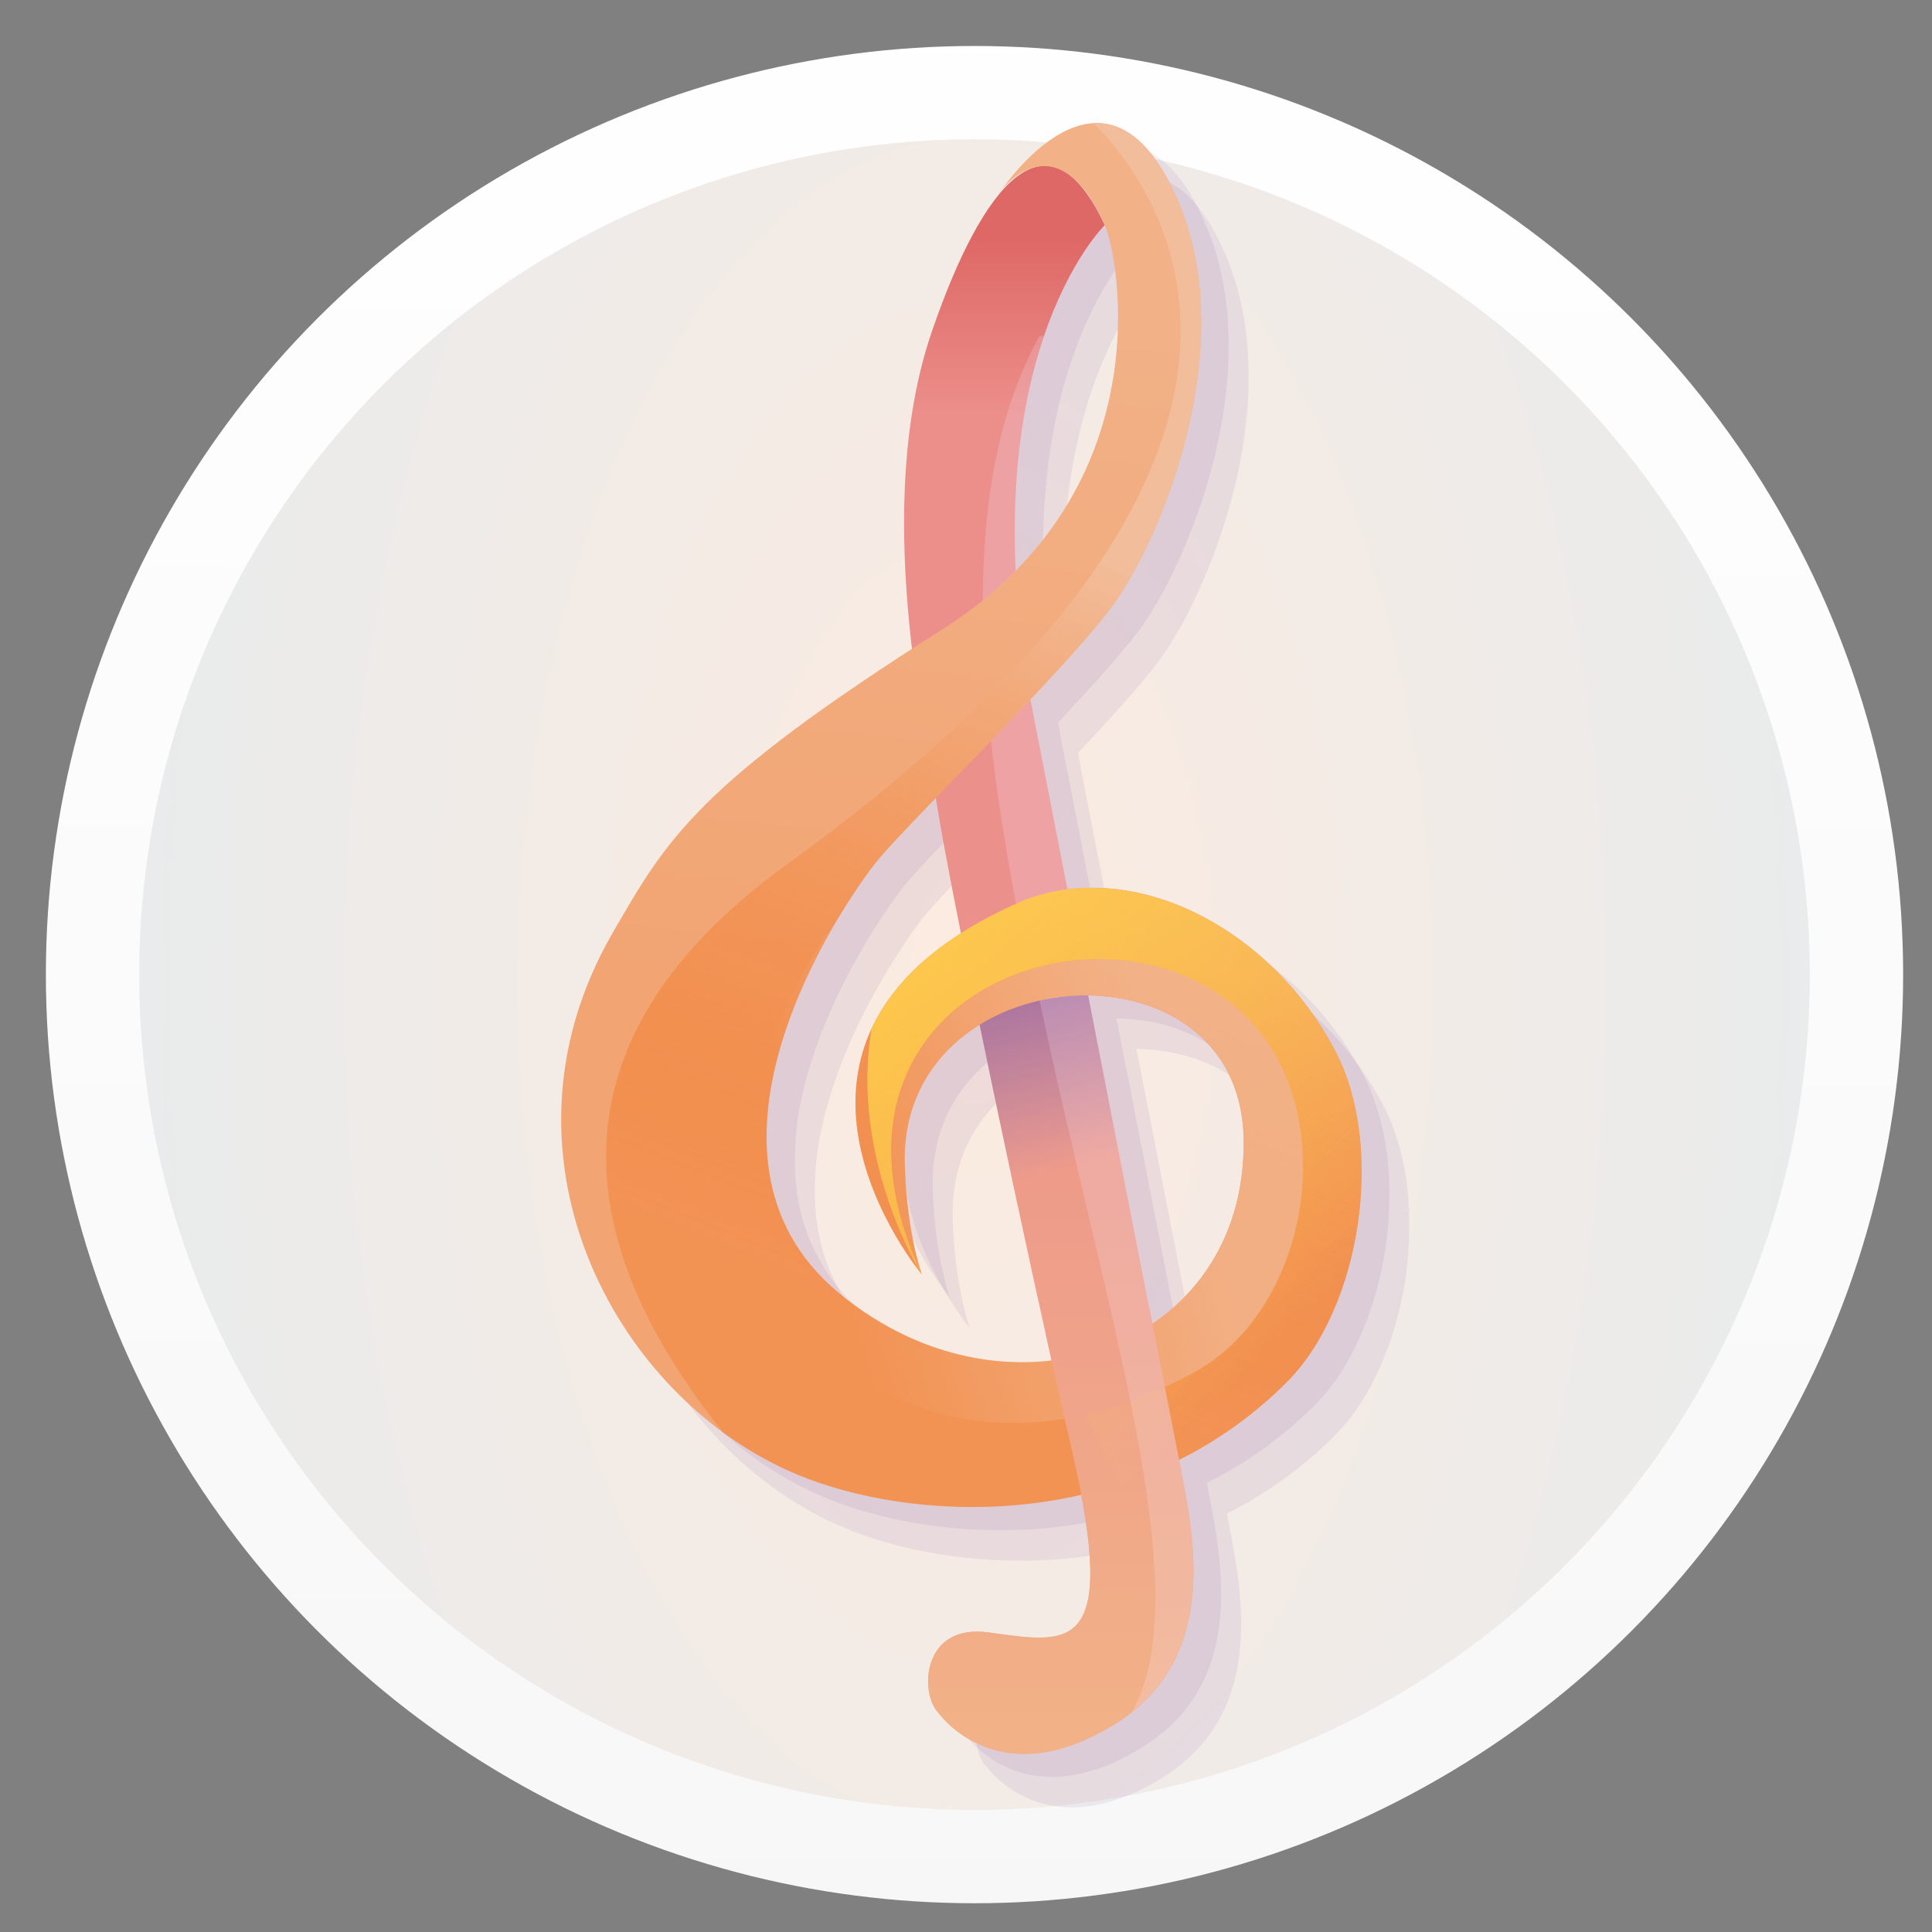 <?xml version="1.0" encoding="UTF-8" standalone="no"?>
<!-- Created with Inkscape (http://www.inkscape.org/) -->

<svg
   width="64"
   height="64"
   viewBox="0 0 16.933 16.933"
   version="1.1"
   id="svg8"
   inkscape:version="1.1.2 (0a00cf5339, 2022-02-04)"
   sodipodi:docname="rhythmbox.svg"
   xmlns:inkscape="http://www.inkscape.org/namespaces/inkscape"
   xmlns:sodipodi="http://sodipodi.sourceforge.net/DTD/sodipodi-0.dtd"
   xmlns:xlink="http://www.w3.org/1999/xlink"
   xmlns="http://www.w3.org/2000/svg"
   xmlns:svg="http://www.w3.org/2000/svg"
   xmlns:rdf="http://www.w3.org/1999/02/22-rdf-syntax-ns#"
   xmlns:cc="http://creativecommons.org/ns#"
   xmlns:dc="http://purl.org/dc/elements/1.1/">
  <rect x="0" y="0" width="16.933" height="16.933" fill="#808080" stroke="none"/>
  <defs
     id="defs2">
    <linearGradient
       inkscape:collect="always"
       id="linearGradient838">
      <stop
         style="stop-color:#ffffff;stop-opacity:1"
         offset="0"
         id="stop834" />
      <stop
         style="stop-color:#f7f7f7;stop-opacity:1"
         offset="1"
         id="stop836" />
    </linearGradient>
    <linearGradient
       inkscape:collect="always"
       id="linearGradient842">
      <stop
         style="stop-color:#ffffff;stop-opacity:1"
         offset="0"
         id="stop838" />
      <stop
         style="stop-color:#e4e4e4;stop-opacity:1"
         offset="1"
         id="stop840" />
    </linearGradient>
    <linearGradient
       inkscape:collect="always"
       id="linearGradient887">
      <stop
         style="stop-color:#fcebe0;stop-opacity:1"
         offset="0"
         id="stop883" />
      <stop
         style="stop-color:#e2ebf0;stop-opacity:1"
         offset="1"
         id="stop885" />
    </linearGradient>
    <linearGradient
       inkscape:collect="always"
       xlink:href="#linearGradient842"
       id="linearGradient844"
       x1="9.757"
       y1="280.907"
       x2="9.309"
       y2="296.546"
       gradientUnits="userSpaceOnUse" />
    <linearGradient
       inkscape:collect="always"
       xlink:href="#linearGradient838"
       id="linearGradient840"
       x1="8.624"
       y1="279.395"
       x2="8.6"
       y2="297.491"
       gradientUnits="userSpaceOnUse" />
    <linearGradient
       inkscape:collect="always"
       xlink:href="#linearGradient6386"
       id="linearGradient6388"
       x1="735.667"
       y1="660.831"
       x2="735.667"
       y2="388.102"
       gradientUnits="userSpaceOnUse"
       gradientTransform="matrix(0.045,0,0,0.045,-23.487,265.424)" />
    <linearGradient
       inkscape:collect="always"
       id="linearGradient6386">
      <stop
         style="stop-color:#f2b187;stop-opacity:1"
         offset="0"
         id="stop6382" />
      <stop
         style="stop-color:#ec908c;stop-opacity:1;"
         offset="0.549"
         id="stop23871" />
      <stop
         style="stop-color:#ec8f8b;stop-opacity:1;"
         offset="0.88"
         id="stop23677" />
      <stop
         style="stop-color:#de6865;stop-opacity:1"
         offset="1"
         id="stop6384" />
    </linearGradient>
    <linearGradient
       inkscape:collect="always"
       xlink:href="#linearGradient26704"
       id="linearGradient26784"
       gradientUnits="userSpaceOnUse"
       x1="722.429"
       y1="521.948"
       x2="731.732"
       y2="556.666"
       gradientTransform="matrix(0.045,0,0,0.045,-23.487,265.424)" />
    <linearGradient
       inkscape:collect="always"
       id="linearGradient26704">
      <stop
         style="stop-color:#f2bd9a;stop-opacity:0"
         offset="0"
         id="stop26700" />
      <stop
         style="stop-color:#1631cf;stop-opacity:0.612;"
         offset="0.105"
         id="stop26980" />
      <stop
         style="stop-color:#003cf2;stop-opacity:0"
         offset="1"
         id="stop26702" />
    </linearGradient>
    <linearGradient
       inkscape:collect="always"
       xlink:href="#linearGradient25252"
       id="linearGradient25254"
       x1="748.222"
       y1="404.501"
       x2="734.854"
       y2="538.796"
       gradientUnits="userSpaceOnUse"
       gradientTransform="matrix(0.045,0,0,0.045,-23.487,265.424)" />
    <linearGradient
       inkscape:collect="always"
       id="linearGradient25252">
      <stop
         style="stop-color:#f2b187;stop-opacity:1;"
         offset="0"
         id="stop25248" />
      <stop
         style="stop-color:#f2a472;stop-opacity:1"
         offset="1"
         id="stop25250" />
    </linearGradient>
    <linearGradient
       inkscape:collect="always"
       xlink:href="#linearGradient25530"
       id="linearGradient25532"
       x1="740.757"
       y1="450.959"
       x2="687.044"
       y2="584.658"
       gradientUnits="userSpaceOnUse"
       gradientTransform="matrix(0.045,0,0,0.045,-23.487,265.424)" />
    <linearGradient
       inkscape:collect="always"
       id="linearGradient25530">
      <stop
         style="stop-color:#f2bd9a;stop-opacity:1;"
         offset="0"
         id="stop25526" />
      <stop
         style="stop-color:#f26000;stop-opacity:0.259"
         offset="1"
         id="stop25528" />
    </linearGradient>
    <linearGradient
       inkscape:collect="always"
       xlink:href="#linearGradient26428"
       id="linearGradient26430"
       x1="746.408"
       y1="555.41"
       x2="681.246"
       y2="574.947"
       gradientUnits="userSpaceOnUse"
       gradientTransform="matrix(0.045,0,0,0.045,-23.487,265.424)" />
    <linearGradient
       inkscape:collect="always"
       id="linearGradient26428">
      <stop
         style="stop-color:#f2bd9a;stop-opacity:0.69"
         offset="0"
         id="stop26424" />
      <stop
         style="stop-color:#f2bd9a;stop-opacity:0;"
         offset="1"
         id="stop26426" />
    </linearGradient>
    <linearGradient
       inkscape:collect="always"
       xlink:href="#linearGradient30948"
       id="linearGradient30950"
       x1="674.579"
       y1="450.79"
       x2="786.789"
       y2="568.281"
       gradientUnits="userSpaceOnUse"
       gradientTransform="matrix(0.045,0,0,0.045,-23.487,265.424)" />
    <linearGradient
       inkscape:collect="always"
       id="linearGradient30948">
      <stop
         style="stop-color:#ffd14b;stop-opacity:1;"
         offset="0"
         id="stop30944" />
      <stop
         style="stop-color:#ffd14b;stop-opacity:0;"
         offset="1"
         id="stop30946" />
    </linearGradient>
    <linearGradient
       inkscape:collect="always"
       xlink:href="#linearGradient6386"
       id="linearGradient1096"
       gradientUnits="userSpaceOnUse"
       x1="735.667"
       y1="660.831"
       x2="735.667"
       y2="388.102"
       gradientTransform="matrix(0.045,0,0,0.045,-23.487,265.424)" />
    <linearGradient
       inkscape:collect="always"
       xlink:href="#linearGradient30948"
       id="linearGradient1098"
       gradientUnits="userSpaceOnUse"
       x1="674.579"
       y1="450.79"
       x2="786.789"
       y2="568.281"
       gradientTransform="matrix(0.045,0,0,0.045,-23.487,265.424)" />
    <radialGradient
       inkscape:collect="always"
       xlink:href="#linearGradient887"
       id="radialGradient1109"
       cx="8.541"
       cy="288.609"
       fx="8.541"
       fy="288.609"
       r="7.73"
       gradientUnits="userSpaceOnUse"
       gradientTransform="matrix(1.282,0,0,2.372,-2.405,-395.896)" />
  </defs>
  <sodipodi:namedview
     id="base"
     pagecolor="#ffffff"
     bordercolor="#666666"
     borderopacity="1.0"
     inkscape:pageopacity="0"
     inkscape:pageshadow="2"
     inkscape:zoom="3.959798"
     inkscape:cx="-22.98097"
     inkscape:cy="33.966379"
     inkscape:document-units="mm"
     inkscape:current-layer="layer1"
     showgrid="false"
     units="px"
     inkscape:window-width="1920"
     inkscape:window-height="1028"
     inkscape:window-x="0"
     inkscape:window-y="24"
     inkscape:window-maximized="1"
     inkscape:pagecheckerboard="0" />
  <g
     inkscape:label="Layer 1"
     inkscape:groupmode="layer"
     id="layer1"
     transform="translate(0,-280.067)">
    <circle
       style="opacity:1;fill:url(#radialGradient1109);fill-opacity:1;stroke:none;stroke-width:0.818;stroke-linecap:round;stroke-miterlimit:4;stroke-dasharray:none;stroke-dashoffset:0;stroke-opacity:1"
       id="path826"
       cx="8.541"
       cy="288.609"
       r="7.73" />
    <path
       id="circle872"
       style="opacity:1;fill:none;fill-opacity:1;stroke:url(#linearGradient844);stroke-width:0.818;stroke-linecap:round;stroke-miterlimit:4;stroke-dasharray:none;stroke-dashoffset:0;stroke-opacity:1"
       r="7.73"
       cy="288.609"
       cx="8.541" />
    <circle
       r="7.73"
       cy="288.609"
       cx="8.541"
       id="circle832"
       style="opacity:1;fill:none;fill-opacity:1;stroke:url(#linearGradient840);stroke-width:0.818;stroke-linecap:round;stroke-miterlimit:4;stroke-dasharray:none;stroke-dashoffset:0;stroke-opacity:1" />
    <path
       id="path1211"
       style="fill:#45007e;fill-opacity:0.07;stroke:none;stroke-width:0.047px;stroke-linecap:butt;stroke-linejoin:miter;stroke-opacity:1"
       d="m 10.035,281.615 c -0.457,-0.002 -0.858,0.617 -0.858,0.617 0.061,-0.08 0.141,-0.153 0.231,-0.197 -0.292,0.157 -0.577,0.698 -0.82,1.404 -0.305,0.887 -0.274,1.929 -0.174,2.786 -1.91,1.235 -2.171,1.705 -2.625,2.492 -0.966,1.672 -0.252,3.479 0.971,4.376 0,0 5.167e-4,5.1e-4 5.167e-4,5.1e-4 0.002,10e-4 0.003,0.002 0.005,0.004 0.002,10e-4 0.003,0.002 0.005,0.003 0.049,0.036 0.099,0.07 0.15,0.103 0.01,0.006 0.02,0.013 0.03,0.019 0.016,0.01 0.032,0.02 0.049,0.03 0.016,0.009 0.031,0.019 0.047,0.028 0,0 5.167e-4,5.1e-4 5.167e-4,5.1e-4 8.702e-4,5.1e-4 0.002,0.001 0.003,0.002 0.038,0.022 0.077,0.044 0.116,0.064 0.011,0.006 0.022,0.012 0.033,0.018 0.009,0.005 0.018,0.009 0.027,0.013 0.024,0.012 0.049,0.024 0.074,0.035 0.003,0.001 0.006,0.003 0.009,0.004 0.023,0.011 0.047,0.021 0.07,0.031 0.008,0.004 0.017,0.007 0.025,0.011 0.03,0.012 0.059,0.024 0.089,0.036 0.627,0.238 1.517,0.348 2.404,0.144 0.014,0.075 0.027,0.147 0.037,0.214 0.006,0.042 0.012,0.082 0.017,0.12 0.035,0.271 0.033,0.465 0.001,0.603 -0.004,0.02 -0.01,0.038 -0.015,0.055 -0.006,0.018 -0.012,0.034 -0.019,0.05 -0.007,0.015 -0.015,0.03 -0.023,0.043 -0.008,0.013 -0.017,0.026 -0.026,0.037 -0.009,0.011 -0.019,0.022 -0.029,0.032 -0.01,0.01 -0.021,0.018 -0.033,0.026 -0.011,0.008 -0.023,0.015 -0.035,0.022 -0.037,0.019 -0.078,0.032 -0.123,0.04 -0.015,0.003 -0.031,0.004 -0.047,0.006 -0.016,10e-4 -0.032,0.003 -0.049,0.003 -0.033,9.8e-4 -0.068,9e-5 -0.105,-0.002 -0.037,-0.002 -0.075,-0.005 -0.114,-0.01 -0.039,-0.004 -0.08,-0.01 -0.121,-0.015 -0.042,-0.006 -0.085,-0.011 -0.129,-0.018 -0.018,-0.003 -0.036,-0.005 -0.054,-0.006 -0.017,-0.001 -0.034,-0.002 -0.051,-0.002 -0.016,8e-5 -0.032,8e-4 -0.047,0.002 -0.015,10e-4 -0.03,0.003 -0.044,0.005 -0.028,0.005 -0.054,0.012 -0.079,0.021 -0.012,0.004 -0.024,0.01 -0.035,0.015 -0.011,0.005 -0.022,0.011 -0.032,0.017 -0.01,0.006 -0.02,0.013 -0.029,0.02 -0.009,0.007 -0.018,0.014 -0.026,0.022 -0.008,0.008 -0.016,0.016 -0.024,0.024 -0.008,0.008 -0.015,0.017 -0.022,0.025 -0.053,0.071 -0.08,0.158 -0.086,0.244 -0.002,0.021 -0.002,0.043 -0.001,0.064 9.115e-4,0.021 0.003,0.042 0.006,0.061 0.003,0.02 0.008,0.04 0.013,0.058 0.005,0.018 0.011,0.036 0.018,0.052 0.014,0.032 0.032,0.06 0.053,0.08 0,0 0.008,0.012 0.024,0.031 0.016,0.019 0.041,0.046 0.073,0.076 0.016,0.015 0.035,0.03 0.055,0.046 0.02,0.016 0.043,0.032 0.067,0.049 0.037,0.024 0.078,0.048 0.124,0.069 0.015,0.007 0.031,0.014 0.047,0.021 0.016,0.007 0.033,0.013 0.051,0.019 0.035,0.012 0.071,0.022 0.11,0.03 0.019,0.004 0.039,0.007 0.059,0.01 0.02,0.003 0.041,0.005 0.063,0.007 0.021,0.002 0.044,0.003 0.066,0.003 0.022,2.9e-4 0.045,-3.5e-4 0.069,-0.002 0.023,-10e-4 0.047,-0.003 0.071,-0.006 0.024,-0.003 0.049,-0.007 0.075,-0.011 0.025,-0.005 0.052,-0.01 0.078,-0.017 0.026,-0.007 0.054,-0.014 0.081,-0.023 0.027,-0.009 0.055,-0.018 0.084,-0.028 0.029,-0.011 0.058,-0.023 0.087,-0.036 0.03,-0.013 0.059,-0.027 0.09,-0.042 0.031,-0.015 0.061,-0.032 0.093,-0.05 0.032,-0.018 0.064,-0.037 0.096,-0.058 0.029,-0.018 0.056,-0.037 0.083,-0.056 0.026,-0.019 0.051,-0.039 0.075,-0.059 0.024,-0.02 0.047,-0.04 0.069,-0.061 0.022,-0.021 0.043,-0.042 0.064,-0.064 0.02,-0.022 0.039,-0.043 0.057,-0.066 0.018,-0.022 0.035,-0.045 0.052,-0.068 0.016,-0.023 0.032,-0.046 0.047,-0.07 0.015,-0.024 0.028,-0.048 0.041,-0.072 0.013,-0.024 0.025,-0.048 0.037,-0.073 0.023,-0.049 0.042,-0.099 0.059,-0.15 0.008,-0.025 0.016,-0.051 0.023,-0.076 0.007,-0.026 0.013,-0.051 0.019,-0.077 0.006,-0.026 0.011,-0.052 0.015,-0.077 0.027,-0.155 0.034,-0.313 0.028,-0.465 -0.002,-0.051 -0.005,-0.101 -0.009,-0.15 -0.004,-0.049 -0.009,-0.098 -0.015,-0.145 -0.007,-0.055 -0.015,-0.108 -0.023,-0.16 -0.003,-0.016 -0.005,-0.03 -0.008,-0.046 -0.004,-0.026 -0.009,-0.052 -0.013,-0.077 -0.002,-0.013 -0.004,-0.022 -0.006,-0.035 -0.004,-0.02 -0.007,-0.037 -0.01,-0.056 -0.001,-0.006 -0.003,-0.012 -0.004,-0.018 -0.007,-0.039 -0.014,-0.075 -0.021,-0.11 0,0 -0.014,-0.07 -0.014,-0.072 0.27,-0.135 0.531,-0.308 0.775,-0.523 3.63e-4,-3.2e-4 6.7e-4,-7.2e-4 0.001,-0.001 0.056,-0.05 0.112,-0.101 0.167,-0.156 0,0 0,-5.2e-4 0,-5.2e-4 0.008,-0.008 0.016,-0.017 0.024,-0.025 0.002,-0.002 0.004,-0.004 0.007,-0.007 0.002,-0.002 0.004,-0.005 0.006,-0.007 0.018,-0.019 0.035,-0.038 0.052,-0.058 0.009,-0.011 0.019,-0.022 0.028,-0.034 0,0 0,-5.2e-4 0,-5.2e-4 0.007,-0.009 0.014,-0.018 0.021,-0.027 0.002,-0.002 0.003,-0.004 0.005,-0.006 6.71e-4,-8.8e-4 0.001,-0.002 0.002,-0.003 0.001,-0.002 0.002,-0.003 0.004,-0.005 0.008,-0.01 0.016,-0.02 0.023,-0.03 0.005,-0.007 0.01,-0.015 0.015,-0.022 0.012,-0.018 0.025,-0.035 0.037,-0.053 0,0 0,-5.2e-4 0,-5.2e-4 0.004,-0.006 0.007,-0.012 0.011,-0.018 7.96e-4,-0.001 0.002,-0.002 0.003,-0.004 0.004,-0.006 0.007,-0.011 0.011,-0.017 0.008,-0.013 0.016,-0.026 0.024,-0.039 0,0 0,-5.2e-4 0,-5.2e-4 0.004,-0.008 0.009,-0.016 0.013,-0.023 0.001,-0.002 0.002,-0.004 0.003,-0.006 0.002,-0.004 0.005,-0.008 0.007,-0.012 0.008,-0.013 0.015,-0.027 0.023,-0.04 0,0 0,-5.2e-4 0,-5.2e-4 0.015,-0.028 0.029,-0.056 0.043,-0.084 0,0 0,-5.1e-4 0,-5.1e-4 0.042,-0.086 0.08,-0.176 0.113,-0.269 0.011,-0.031 0.022,-0.062 0.032,-0.093 0,0 0,-5.2e-4 0,-5.2e-4 0,0 0,-5.2e-4 0,-5.2e-4 0.01,-0.032 0.02,-0.063 0.029,-0.095 0,0 0,-5.2e-4 0,-5.2e-4 0.009,-0.032 0.018,-0.064 0.026,-0.097 0,0 0,-5.2e-4 0,-5.2e-4 0.008,-0.033 0.016,-0.065 0.023,-0.098 0,0 0,-5.1e-4 0,-5.1e-4 0.001,-0.007 0.003,-0.013 0.004,-0.02 3.24e-4,-0.002 7.11e-4,-0.003 0.001,-0.005 2.13e-4,-10e-4 3.06e-4,-0.002 5.17e-4,-0.003 0.005,-0.024 0.01,-0.048 0.014,-0.072 0.006,-0.033 0.012,-0.066 0.017,-0.099 5e-5,-3.3e-4 -5.1e-5,-6.9e-4 0,-10e-4 0.005,-0.033 0.009,-0.066 0.013,-0.1 0,0 0,-5.1e-4 0,-5.1e-4 0.004,-0.034 0.007,-0.067 0.01,-0.101 0,0 0,-5.2e-4 0,-5.2e-4 0.003,-0.034 0.005,-0.067 0.007,-0.1 0,0 0,-5.2e-4 0,-5.2e-4 0.002,-0.034 0.003,-0.067 0.004,-0.1 0,0 0,-5.2e-4 0,-5.2e-4 7.19e-4,-0.033 8.77e-4,-0.067 5.17e-4,-0.1 -4e-6,-3.5e-4 4e-6,-6.9e-4 0,-0.001 -3.74e-4,-0.033 -0.002,-0.066 -0.003,-0.099 0,0 0,-5.1e-4 0,-5.1e-4 -0.002,-0.033 -0.004,-0.066 -0.006,-0.098 0,0 0,-5.2e-4 0,-5.2e-4 -0.003,-0.032 -0.006,-0.065 -0.009,-0.097 0,0 0,-5.2e-4 0,-5.2e-4 0,0 0,-5.1e-4 0,-5.1e-4 -0.004,-0.032 -0.008,-0.064 -0.013,-0.095 -5.2e-5,-3.4e-4 5.2e-5,-7e-4 0,-0.001 -0.005,-0.032 -0.011,-0.063 -0.017,-0.093 0,0 0,-5.1e-4 0,-5.1e-4 -0.006,-0.031 -0.013,-0.061 -0.02,-0.091 0,0 0,-5.2e-4 0,-5.2e-4 0,0 0,-5.1e-4 0,-5.1e-4 -0.007,-0.03 -0.015,-0.06 -0.024,-0.089 0,0 0,-5.2e-4 0,-5.2e-4 -0.008,-0.029 -0.017,-0.059 -0.027,-0.087 0,0 0,-5.2e-4 0,-5.2e-4 -0.009,-0.029 -0.02,-0.057 -0.03,-0.085 0,0 0,-5.2e-4 0,-5.2e-4 -0.011,-0.028 -0.022,-0.055 -0.034,-0.082 0,0 0,-5.1e-4 0,-5.1e-4 -0.012,-0.027 -0.024,-0.053 -0.038,-0.079 -0.018,-0.035 -0.037,-0.069 -0.056,-0.103 -0.002,-0.003 -0.003,-0.005 -0.005,-0.008 -0.096,-0.168 -0.208,-0.324 -0.331,-0.466 -0.002,-0.002 -0.004,-0.004 -0.006,-0.006 -0.199,-0.226 -0.428,-0.415 -0.672,-0.558 -0.001,-7e-4 -0.002,-10e-4 -0.004,-0.002 -0.184,-0.107 -0.377,-0.188 -0.572,-0.24 -10e-4,-2.7e-4 -0.002,-2.5e-4 -0.003,-5.2e-4 -0.13,-0.034 -0.261,-0.056 -0.391,-0.063 -0.001,-8e-5 -0.003,7e-5 -0.004,0 -0.038,-0.002 -0.075,-0.003 -0.113,-0.003 v 5.1e-4 c -0.026,1.8e-4 -0.053,4.6e-4 -0.079,0.002 -0.024,10e-4 -0.049,0.003 -0.073,0.006 -0.017,0.002 -0.033,0.004 -0.05,0.006 -0.102,-0.523 -0.189,-0.967 -0.291,-1.491 -6.64e-5,-3.4e-4 6.62e-5,-7e-4 0,-0.001 -0.012,-0.06 -0.021,-0.117 -0.032,-0.176 0.284,-0.302 0.544,-0.589 0.7,-0.795 0.014,-0.018 0.028,-0.038 0.042,-0.058 0.014,-0.02 0.029,-0.041 0.043,-0.064 0.015,-0.022 0.029,-0.046 0.044,-0.07 0.015,-0.024 0.03,-0.049 0.045,-0.075 0.12,-0.209 0.245,-0.475 0.351,-0.776 0.013,-0.037 0.026,-0.075 0.039,-0.114 0,0 0,-5.1e-4 0,-5.1e-4 0.013,-0.039 0.025,-0.077 0.037,-0.117 0.154,-0.513 0.243,-1.101 0.165,-1.66 -0.012,-0.086 -0.028,-0.171 -0.048,-0.255 0,0 0,-5.2e-4 0,-5.2e-4 -0.01,-0.042 -0.021,-0.084 -0.034,-0.126 -0.025,-0.083 -0.054,-0.165 -0.088,-0.245 -0.01,-0.024 -0.02,-0.046 -0.03,-0.069 -0.004,-0.008 -0.007,-0.017 -0.011,-0.025 -0.002,-0.005 -0.004,-0.009 -0.007,-0.013 -0.012,-0.025 -0.024,-0.049 -0.036,-0.072 -2.96e-4,-5.7e-4 -7.37e-4,-9.9e-4 -0.001,-0.002 -0.028,-0.054 -0.057,-0.103 -0.086,-0.147 -0.002,-0.003 -0.003,-0.005 -0.005,-0.008 -0.028,-0.042 -0.056,-0.079 -0.084,-0.112 -0.001,-0.002 -0.003,-0.003 -0.004,-0.005 -0.014,-0.016 -0.027,-0.031 -0.041,-0.045 -2.63e-4,-2.7e-4 -7.71e-4,-2.5e-4 -10e-4,-5.2e-4 -0.045,-0.046 -0.09,-0.084 -0.135,-0.113 -8.7e-4,-5.5e-4 -0.002,-0.001 -0.003,-0.002 -0.027,-0.017 -0.053,-0.03 -0.08,-0.041 -0.005,-0.002 -0.011,-0.005 -0.017,-0.007 -0.043,-0.016 -0.086,-0.026 -0.129,-0.03 -8.64e-4,-8e-5 -0.002,8e-5 -0.003,0 -0.014,-0.001 -0.028,-0.003 -0.042,-0.003 z m -0.204,0.486 c 0.011,0.009 0.021,0.019 0.032,0.029 0.082,0.081 0.163,0.203 0.24,0.378 0.105,0.229 0.422,1.813 -0.78,3.031 -1.62e-5,-3.4e-4 1.58e-5,-7e-4 0,-0.001 -0.003,-0.056 -0.004,-0.112 -0.006,-0.166 -0.001,-0.05 -0.002,-0.099 -0.003,-0.147 -1.108e-4,-0.024 3.9e-4,-0.047 5.168e-4,-0.07 3.902e-4,-0.073 0.002,-0.144 0.005,-0.214 6.08e-4,-0.016 8.274e-4,-0.033 0.002,-0.049 0.002,-0.036 0.003,-0.072 0.006,-0.108 0.002,-0.025 0.003,-0.05 0.005,-0.074 0.002,-0.031 0.005,-0.061 0.007,-0.091 0.004,-0.046 0.009,-0.091 0.014,-0.135 0.004,-0.037 0.009,-0.074 0.013,-0.111 0.002,-0.013 0.003,-0.025 0.005,-0.038 0.011,-0.079 0.024,-0.155 0.037,-0.228 0.006,-0.03 0.012,-0.06 0.018,-0.089 0.003,-0.013 0.005,-0.026 0.008,-0.039 0.007,-0.033 0.015,-0.066 0.022,-0.098 2.419e-4,-0.001 2.744e-4,-0.002 5.168e-4,-0.003 0.017,-0.072 0.035,-0.141 0.054,-0.206 0.008,-0.029 0.017,-0.057 0.025,-0.085 0.002,-0.007 0.005,-0.015 0.007,-0.022 0.009,-0.028 0.018,-0.056 0.027,-0.082 H 9.571 c 0.23,-0.678 0.532,-0.973 0.532,-0.973 -0.079,-0.169 -0.159,-0.293 -0.24,-0.378 -0.01,-0.011 -0.021,-0.02 -0.032,-0.029 z m -1.21,5.429 c 0.007,0.042 0.017,0.095 0.023,0.131 0.017,0.102 0.041,0.239 0.072,0.404 0.031,0.164 0.068,0.355 0.11,0.568 0.005,0.025 0.012,0.057 0.017,0.083 -0.076,0.048 -0.146,0.098 -0.211,0.148 -3.741e-4,2.9e-4 -0.001,0.001 -0.002,0.002 -5.855e-4,4.5e-4 -9.66e-4,10e-4 -0.002,0.002 -0.025,0.02 -0.05,0.039 -0.073,0.059 -0.001,10e-4 -0.002,0.002 -0.004,0.003 -0.001,0.001 -0.002,0.002 -0.004,0.003 -0.019,0.016 -0.038,0.032 -0.055,0.048 -0.014,0.012 -0.027,0.025 -0.04,0.037 -0.007,0.007 -0.015,0.014 -0.022,0.021 -0.002,0.002 -0.004,0.004 -0.005,0.005 -0.011,0.011 -0.022,0.022 -0.033,0.033 -0.014,0.014 -0.027,0.027 -0.04,0.041 -0.003,0.003 -0.005,0.006 -0.007,0.008 -0.012,0.013 -0.023,0.026 -0.034,0.039 -0.014,0.017 -0.028,0.033 -0.041,0.05 -0.003,0.004 -0.006,0.008 -0.009,0.011 -0.008,0.01 -0.016,0.021 -0.024,0.032 -0.015,0.02 -0.031,0.04 -0.044,0.06 -0.077,0.111 -0.134,0.224 -0.177,0.337 -0.009,0.023 -0.016,0.045 -0.024,0.068 0,0 0,5.1e-4 0,5.1e-4 -0.015,0.045 -0.027,0.09 -0.037,0.135 -0.005,0.022 -0.009,0.045 -0.013,0.067 0,0 0,5.1e-4 0,5.1e-4 -0.004,0.022 -0.007,0.045 -0.01,0.067 -0.003,0.022 -0.005,0.044 -0.007,0.067 0,0 0,5.2e-4 0,5.2e-4 -0.037,0.424 0.098,0.825 0.247,1.126 0.016,0.032 0.032,0.062 0.048,0.091 0,0 0,5.1e-4 0,5.1e-4 0.016,0.029 0.032,0.057 0.047,0.084 0,0 0,5.2e-4 0,5.2e-4 0.015,0.027 0.031,0.052 0.046,0.076 0,0 0,5.2e-4 0,5.2e-4 0.045,0.072 0.086,0.132 0.118,0.177 0.043,0.06 0.07,0.092 0.07,0.092 0,0 -0.008,-0.021 -0.02,-0.062 -0.006,-0.02 -0.013,-0.046 -0.021,-0.076 0,0 0,-5.2e-4 0,-5.2e-4 -5.392e-4,-0.002 -0.001,-0.005 -0.002,-0.007 -0.007,-0.029 -0.015,-0.061 -0.023,-0.098 -4.963e-4,-0.002 -0.001,-0.005 -0.002,-0.007 -0.007,-0.032 -0.014,-0.068 -0.021,-0.106 -7.353e-4,-0.004 -0.001,-0.007 -0.002,-0.011 0,0 0,-5.1e-4 0,-5.1e-4 -4.365e-4,-0.002 -0.001,-0.005 -0.002,-0.007 -4.315e-4,-0.002 -6.037e-4,-0.005 -0.001,-0.008 -0.008,-0.047 -0.016,-0.097 -0.023,-0.152 -0.008,-0.057 -0.015,-0.119 -0.02,-0.185 0,0 0,-5.2e-4 0,-5.2e-4 -0.006,-0.066 -0.01,-0.136 -0.013,-0.21 0,0 0,-5.2e-4 0,-5.2e-4 -0.008,-0.174 0.011,-0.334 0.053,-0.479 0,0 0,-5.2e-4 0,-5.2e-4 0.028,-0.097 0.065,-0.187 0.111,-0.27 0,0 0,-5.1e-4 0,-5.1e-4 0.011,-0.021 0.024,-0.041 0.036,-0.061 0,0 0,-5.2e-4 0,-5.2e-4 0.012,-0.02 0.026,-0.039 0.039,-0.058 0,0 0,-5.2e-4 0,-5.2e-4 0.027,-0.038 0.056,-0.075 0.087,-0.11 0,0 0,-5.2e-4 0,-5.2e-4 0.015,-0.018 0.031,-0.034 0.047,-0.051 0.081,-0.084 0.173,-0.156 0.271,-0.219 0.004,-0.002 0.008,-0.005 0.012,-0.007 0.144,0.7 0.311,1.488 0.475,2.239 0.034,0.158 0.068,0.306 0.101,0.459 h -5.167e-4 c 0.016,0.071 0.031,0.138 0.046,0.207 0.003,0.013 0.006,0.025 0.009,0.038 -0.604,0.072 -1.279,-0.107 -1.862,-0.589 -0.02,-0.017 -0.04,-0.034 -0.059,-0.052 -0.006,-0.006 -0.013,-0.012 -0.019,-0.018 -0.003,-0.003 -0.007,-0.006 -0.01,-0.009 -0.009,-0.009 -0.018,-0.017 -0.027,-0.026 -0.026,-0.025 -0.051,-0.051 -0.075,-0.077 -0.023,-0.025 -0.044,-0.05 -0.065,-0.075 -0.017,-0.02 -0.033,-0.04 -0.048,-0.061 -0.009,-0.012 -0.017,-0.023 -0.025,-0.035 -0.004,-0.005 -0.008,-0.011 -0.011,-0.016 -0.013,-0.019 -0.025,-0.037 -0.037,-0.056 -2.072e-4,-3.3e-4 -3.101e-4,-7.1e-4 -5.168e-4,-10e-4 -0.002,-0.003 -0.004,-0.006 -0.005,-0.008 -0.004,-0.006 -0.007,-0.012 -0.01,-0.018 -0.035,-0.058 -0.067,-0.118 -0.094,-0.178 -9.11e-4,-0.002 -0.002,-0.004 -0.003,-0.006 -0.03,-0.068 -0.055,-0.137 -0.075,-0.207 -3.048e-4,-0.001 -7.31e-4,-0.002 -0.001,-0.003 -0.003,-0.01 -0.005,-0.021 -0.008,-0.031 -0.002,-0.008 -0.004,-0.015 -0.006,-0.023 -1.334e-4,-5.3e-4 -3.839e-4,-10e-4 -5.167e-4,-0.002 -0.007,-0.029 -0.014,-0.058 -0.02,-0.087 -0.005,-0.024 -0.009,-0.048 -0.013,-0.072 -0.003,-0.021 -0.006,-0.041 -0.008,-0.062 -1.481e-4,-0.001 -3.706e-4,-0.002 -5.167e-4,-0.004 -0.009,-0.075 -0.014,-0.151 -0.014,-0.226 -2.014e-4,-0.023 3.17e-5,-0.045 5.167e-4,-0.068 0.001,-0.051 0.004,-0.102 0.008,-0.153 0.006,-0.071 0.015,-0.142 0.027,-0.213 0,0 0,-5.2e-4 0,-5.2e-4 0.002,-0.011 0.004,-0.023 0.006,-0.034 2.801e-4,-0.002 7.508e-4,-0.003 0.001,-0.005 0.005,-0.026 0.01,-0.052 0.015,-0.077 0.001,-0.006 0.002,-0.012 0.004,-0.018 0.003,-0.016 0.007,-0.031 0.011,-0.047 0.006,-0.028 0.013,-0.056 0.02,-0.083 0.004,-0.017 0.008,-0.034 0.013,-0.05 0.005,-0.019 0.011,-0.038 0.017,-0.057 0.004,-0.013 0.008,-0.027 0.012,-0.04 0.003,-0.009 0.005,-0.018 0.008,-0.026 0,0 0,-5.2e-4 0,-5.2e-4 0.004,-0.013 0.008,-0.025 0.012,-0.038 0.014,-0.044 0.029,-0.088 0.045,-0.132 0.013,-0.035 0.026,-0.071 0.039,-0.106 0.002,-0.005 0.005,-0.01 0.007,-0.015 0.016,-0.041 0.033,-0.082 0.05,-0.122 0.055,-0.129 0.114,-0.251 0.174,-0.365 0,0 0,-5.2e-4 0,-5.2e-4 0.002,-0.003 0.004,-0.006 0.006,-0.01 0.046,-0.088 0.093,-0.17 0.138,-0.247 -0.001,0.002 -0.003,0.004 -0.004,0.006 0.113,-0.191 0.218,-0.346 0.292,-0.446 0.026,-0.035 0.049,-0.064 0.066,-0.085 0.017,-0.021 0.039,-0.046 0.064,-0.074 0.099,-0.112 0.268,-0.289 0.452,-0.479 z m 1.337,1.73 c 0.155,0.002 0.309,0.023 0.454,0.066 0.044,0.013 0.086,0.027 0.128,0.044 0.105,0.041 0.203,0.094 0.292,0.159 0.054,0.039 0.104,0.082 0.151,0.13 0.031,0.032 0.06,0.065 0.088,0.101 0.082,0.107 0.147,0.231 0.19,0.373 0,0 0,5.2e-4 0,5.2e-4 0.007,0.024 0.014,0.047 0.02,0.072 0,0 0,5.2e-4 0,5.2e-4 0.006,0.025 0.011,0.05 0.016,0.075 0,0 0,5.2e-4 0,5.2e-4 0.009,0.051 0.015,0.104 0.019,0.159 0,0 0,5.2e-4 0,5.2e-4 0.002,0.028 0.003,0.056 0.004,0.084 4.03e-4,0.029 9.9e-5,0.057 -5.17e-4,0.085 0,0 0,5.1e-4 0,5.1e-4 -0.001,0.056 -0.004,0.111 -0.009,0.165 0,0 0,5.2e-4 0,5.2e-4 -0.003,0.027 -0.006,0.053 -0.009,0.08 0,0 0,5.2e-4 0,5.2e-4 -0.004,0.026 -0.008,0.052 -0.012,0.078 0,0 0,5.2e-4 0,5.2e-4 -0.009,0.052 -0.019,0.102 -0.032,0.151 0,0 0,5.1e-4 0,5.1e-4 -0.006,0.025 -0.013,0.049 -0.02,0.073 0,0 0,5.2e-4 0,5.2e-4 -0.002,0.006 -0.004,0.011 -0.006,0.017 -0.013,0.042 -0.027,0.084 -0.043,0.124 -0.009,0.023 -0.018,0.045 -0.027,0.068 0,0 0,5.1e-4 0,5.1e-4 -0.019,0.045 -0.041,0.088 -0.063,0.13 0,0 0,5.2e-4 0,5.2e-4 -0.011,0.021 -0.023,0.042 -0.035,0.062 0,0 0,5.1e-4 0,5.1e-4 -0.006,0.01 -0.013,0.02 -0.019,0.03 -0.006,0.01 -0.012,0.02 -0.019,0.03 0,0 0,5.2e-4 0,5.2e-4 -0.013,0.02 -0.026,0.039 -0.039,0.058 0,0 0,5.2e-4 0,5.2e-4 -0.013,0.019 -0.027,0.038 -0.041,0.056 0,0 0,5.2e-4 0,5.2e-4 -0.014,0.018 -0.029,0.036 -0.043,0.054 0,0 0,5.2e-4 0,5.2e-4 -0.03,0.036 -0.06,0.07 -0.092,0.103 0,0 0,5.2e-4 0,5.2e-4 -0.062,0.065 -0.13,0.124 -0.201,0.178 -0.007,0.004 -0.013,0.01 -0.02,0.015 -0.022,0.017 -0.044,0.033 -0.067,0.048 -0.149,-0.762 -0.292,-1.493 -0.562,-2.877 z" />
    <path
       id="path860-0"
       style="fill:#45007e;fill-opacity:0.07;stroke:none;stroke-width:0.047px;stroke-linecap:butt;stroke-linejoin:miter;stroke-opacity:1"
       d="m 9.86,281.348 c -0.457,-0.002 -0.858,0.617 -0.858,0.617 0.061,-0.08 0.141,-0.153 0.231,-0.197 -0.292,0.157 -0.577,0.698 -0.82,1.404 -0.305,0.887 -0.274,1.929 -0.174,2.786 -1.91,1.235 -2.171,1.705 -2.625,2.492 -0.966,1.672 -0.252,3.479 0.971,4.376 0,0 5.167e-4,5.1e-4 5.167e-4,5.1e-4 0.002,0.001 0.003,0.002 0.005,0.004 0.002,10e-4 0.003,0.002 0.005,0.003 0.049,0.036 0.099,0.07 0.15,0.103 0.01,0.006 0.02,0.013 0.03,0.019 0.016,0.01 0.032,0.02 0.049,0.03 0.016,0.009 0.031,0.019 0.047,0.028 0,0 5.167e-4,5.1e-4 5.167e-4,5.1e-4 8.702e-4,5.1e-4 0.002,10e-4 0.003,0.002 0.038,0.022 0.077,0.044 0.116,0.064 0.011,0.006 0.022,0.012 0.033,0.018 0.009,0.005 0.018,0.009 0.027,0.013 0.024,0.012 0.049,0.024 0.074,0.035 0.003,0.001 0.006,0.003 0.009,0.004 0.023,0.011 0.047,0.021 0.07,0.031 0.008,0.004 0.017,0.007 0.025,0.011 0.03,0.012 0.059,0.024 0.089,0.036 0.627,0.238 1.517,0.348 2.404,0.144 0.014,0.075 0.027,0.147 0.037,0.214 0.006,0.042 0.012,0.082 0.017,0.12 0.035,0.271 0.033,0.465 0.001,0.603 -0.004,0.02 -0.01,0.038 -0.015,0.055 -0.006,0.018 -0.012,0.034 -0.019,0.05 -0.007,0.015 -0.015,0.03 -0.023,0.043 -0.008,0.013 -0.017,0.026 -0.026,0.037 -0.009,0.011 -0.019,0.022 -0.029,0.032 -0.01,0.01 -0.021,0.018 -0.033,0.026 -0.011,0.008 -0.023,0.015 -0.035,0.022 -0.037,0.019 -0.078,0.032 -0.123,0.04 -0.015,0.003 -0.031,0.004 -0.047,0.006 -0.016,0.001 -0.032,0.003 -0.049,0.003 -0.033,9.8e-4 -0.068,9e-5 -0.105,-0.002 -0.037,-0.002 -0.075,-0.005 -0.114,-0.01 -0.039,-0.004 -0.08,-0.01 -0.121,-0.015 -0.042,-0.006 -0.085,-0.011 -0.129,-0.018 -0.018,-0.003 -0.036,-0.005 -0.054,-0.006 -0.017,-0.001 -0.034,-0.002 -0.051,-0.002 -0.016,8e-5 -0.032,8e-4 -0.047,0.002 -0.015,10e-4 -0.03,0.003 -0.044,0.005 -0.028,0.005 -0.054,0.012 -0.079,0.021 -0.012,0.004 -0.024,0.01 -0.035,0.015 -0.011,0.005 -0.022,0.011 -0.032,0.017 -0.01,0.006 -0.02,0.013 -0.029,0.02 -0.009,0.007 -0.018,0.014 -0.026,0.022 -0.008,0.008 -0.016,0.016 -0.024,0.024 -0.008,0.008 -0.015,0.017 -0.022,0.025 -0.053,0.071 -0.08,0.158 -0.086,0.244 -0.002,0.021 -0.002,0.043 -0.001,0.064 9.115e-4,0.021 0.003,0.042 0.006,0.061 0.003,0.02 0.008,0.04 0.013,0.058 0.005,0.018 0.011,0.036 0.018,0.052 0.014,0.032 0.032,0.06 0.053,0.08 0,0 0.008,0.012 0.024,0.031 0.016,0.019 0.041,0.046 0.073,0.076 0.016,0.015 0.035,0.03 0.055,0.046 0.02,0.016 0.043,0.032 0.067,0.049 0.037,0.024 0.078,0.048 0.124,0.069 0.015,0.007 0.031,0.014 0.047,0.021 0.016,0.007 0.033,0.013 0.051,0.019 0.035,0.012 0.071,0.022 0.11,0.03 0.019,0.004 0.039,0.007 0.059,0.01 0.02,0.003 0.041,0.005 0.063,0.007 0.021,0.002 0.044,0.003 0.066,0.003 0.022,2.9e-4 0.045,-3.5e-4 0.069,-0.002 0.023,-0.001 0.047,-0.003 0.071,-0.006 0.024,-0.003 0.049,-0.007 0.075,-0.011 0.025,-0.005 0.052,-0.01 0.078,-0.017 0.026,-0.007 0.054,-0.014 0.081,-0.023 0.027,-0.009 0.055,-0.018 0.084,-0.028 0.029,-0.011 0.058,-0.023 0.087,-0.036 0.03,-0.013 0.059,-0.027 0.09,-0.042 0.031,-0.015 0.061,-0.032 0.093,-0.05 0.032,-0.018 0.064,-0.037 0.096,-0.058 0.029,-0.018 0.056,-0.037 0.083,-0.056 0.026,-0.019 0.051,-0.039 0.075,-0.059 0.024,-0.02 0.047,-0.04 0.069,-0.061 0.022,-0.021 0.043,-0.042 0.064,-0.064 0.02,-0.022 0.039,-0.043 0.057,-0.066 0.018,-0.022 0.035,-0.045 0.052,-0.068 0.016,-0.023 0.032,-0.046 0.047,-0.07 0.015,-0.024 0.028,-0.048 0.041,-0.072 0.013,-0.024 0.025,-0.048 0.037,-0.073 0.023,-0.049 0.042,-0.099 0.059,-0.15 0.008,-0.025 0.016,-0.051 0.023,-0.076 0.007,-0.026 0.013,-0.051 0.019,-0.077 0.006,-0.026 0.011,-0.052 0.015,-0.077 0.027,-0.155 0.034,-0.313 0.028,-0.465 -0.002,-0.051 -0.005,-0.101 -0.009,-0.15 -0.004,-0.049 -0.009,-0.098 -0.015,-0.145 -0.007,-0.055 -0.015,-0.108 -0.023,-0.16 -0.003,-0.016 -0.005,-0.03 -0.008,-0.046 -0.004,-0.026 -0.009,-0.052 -0.013,-0.077 -0.002,-0.013 -0.004,-0.022 -0.006,-0.035 -0.004,-0.02 -0.007,-0.037 -0.01,-0.056 -0.001,-0.006 -0.003,-0.012 -0.004,-0.018 -0.007,-0.039 -0.014,-0.075 -0.021,-0.11 0,0 -0.014,-0.07 -0.014,-0.072 0.27,-0.135 0.531,-0.308 0.775,-0.523 3.63e-4,-3.2e-4 6.7e-4,-7.2e-4 0.001,-10e-4 0.056,-0.05 0.112,-0.101 0.167,-0.156 0,0 0,-5.2e-4 0,-5.2e-4 0.008,-0.008 0.016,-0.017 0.024,-0.025 0.002,-0.002 0.004,-0.004 0.007,-0.007 0.002,-0.002 0.004,-0.005 0.006,-0.007 0.018,-0.019 0.035,-0.038 0.052,-0.058 0.009,-0.011 0.019,-0.022 0.028,-0.034 0,0 0,-5.2e-4 0,-5.2e-4 0.007,-0.009 0.014,-0.018 0.021,-0.027 0.002,-0.002 0.003,-0.004 0.005,-0.006 6.71e-4,-8.8e-4 0.001,-0.002 0.002,-0.003 0.001,-0.002 0.002,-0.003 0.004,-0.005 0.008,-0.01 0.016,-0.02 0.023,-0.03 0.005,-0.007 0.01,-0.015 0.015,-0.022 0.012,-0.018 0.025,-0.035 0.037,-0.053 0,0 0,-5.2e-4 0,-5.2e-4 0.004,-0.006 0.007,-0.012 0.011,-0.018 7.96e-4,-0.001 0.002,-0.002 0.003,-0.004 0.004,-0.006 0.007,-0.011 0.011,-0.017 0.008,-0.013 0.016,-0.026 0.024,-0.039 0,0 0,-5.2e-4 0,-5.2e-4 0.004,-0.008 0.009,-0.016 0.013,-0.023 0.001,-0.002 0.002,-0.004 0.003,-0.006 0.002,-0.004 0.005,-0.008 0.007,-0.012 0.008,-0.013 0.015,-0.027 0.023,-0.04 0,0 0,-5.2e-4 0,-5.2e-4 0.015,-0.028 0.029,-0.056 0.043,-0.084 0,0 0,-5.1e-4 0,-5.1e-4 0.042,-0.086 0.08,-0.176 0.113,-0.269 0.011,-0.031 0.022,-0.062 0.032,-0.093 0,0 0,-5.2e-4 0,-5.2e-4 0,0 0,-5.2e-4 0,-5.2e-4 0.01,-0.032 0.02,-0.063 0.029,-0.095 0,0 0,-5.2e-4 0,-5.2e-4 0.009,-0.032 0.018,-0.064 0.026,-0.097 0,0 0,-5.2e-4 0,-5.2e-4 0.008,-0.033 0.016,-0.065 0.023,-0.098 0,0 0,-5.1e-4 0,-5.1e-4 0.001,-0.007 0.003,-0.013 0.004,-0.02 3.24e-4,-0.002 7.11e-4,-0.003 0.001,-0.005 2.13e-4,-0.001 3.06e-4,-0.002 5.17e-4,-0.003 0.005,-0.024 0.01,-0.048 0.014,-0.072 0.006,-0.033 0.012,-0.066 0.017,-0.099 5e-5,-3.3e-4 -5.1e-5,-6.9e-4 0,-10e-4 0.005,-0.033 0.009,-0.066 0.013,-0.1 0,0 0,-5.1e-4 0,-5.1e-4 0.004,-0.034 0.007,-0.067 0.01,-0.101 0,0 0,-5.2e-4 0,-5.2e-4 0.003,-0.034 0.005,-0.067 0.007,-0.1 0,0 0,-5.2e-4 0,-5.2e-4 0.002,-0.034 0.003,-0.067 0.004,-0.1 0,0 0,-5.2e-4 0,-5.2e-4 7.19e-4,-0.033 8.77e-4,-0.067 5.17e-4,-0.1 -4e-6,-3.5e-4 4e-6,-6.9e-4 0,-10e-4 -3.74e-4,-0.033 -0.002,-0.066 -0.003,-0.099 0,0 0,-5.1e-4 0,-5.1e-4 -0.002,-0.033 -0.004,-0.066 -0.006,-0.098 0,0 0,-5.2e-4 0,-5.2e-4 -0.003,-0.032 -0.006,-0.065 -0.009,-0.097 0,0 0,-5.2e-4 0,-5.2e-4 0,0 0,-5.1e-4 0,-5.1e-4 -0.004,-0.032 -0.008,-0.064 -0.013,-0.095 -5.2e-5,-3.4e-4 5.2e-5,-7e-4 0,-10e-4 -0.005,-0.032 -0.011,-0.063 -0.017,-0.093 0,0 0,-5.1e-4 0,-5.1e-4 -0.006,-0.031 -0.013,-0.061 -0.02,-0.091 0,0 0,-5.2e-4 0,-5.2e-4 0,0 0,-5.1e-4 0,-5.1e-4 -0.007,-0.03 -0.015,-0.06 -0.024,-0.089 0,0 0,-5.2e-4 0,-5.2e-4 -0.008,-0.029 -0.017,-0.059 -0.027,-0.087 0,0 0,-5.2e-4 0,-5.2e-4 -0.009,-0.029 -0.02,-0.057 -0.03,-0.085 0,0 0,-5.2e-4 0,-5.2e-4 -0.011,-0.028 -0.022,-0.055 -0.034,-0.082 0,0 0,-5.1e-4 0,-5.1e-4 -0.012,-0.027 -0.024,-0.053 -0.038,-0.079 -0.018,-0.035 -0.037,-0.069 -0.056,-0.103 -0.002,-0.003 -0.003,-0.005 -0.005,-0.008 -0.096,-0.168 -0.208,-0.324 -0.331,-0.466 -0.002,-0.002 -0.004,-0.004 -0.006,-0.006 -0.199,-0.226 -0.428,-0.415 -0.672,-0.558 -0.001,-7e-4 -0.002,-10e-4 -0.004,-0.002 -0.184,-0.107 -0.377,-0.188 -0.572,-0.24 -0.001,-2.7e-4 -0.002,-2.5e-4 -0.003,-5.2e-4 -0.13,-0.034 -0.261,-0.056 -0.391,-0.063 -0.001,-8e-5 -0.003,7e-5 -0.004,0 -0.038,-0.002 -0.075,-0.003 -0.113,-0.003 v 5.1e-4 c -0.026,1.8e-4 -0.053,4.6e-4 -0.079,0.002 -0.024,0.001 -0.049,0.003 -0.073,0.006 -0.017,0.002 -0.033,0.004 -0.05,0.006 -0.102,-0.523 -0.189,-0.967 -0.291,-1.491 -6.64e-5,-3.4e-4 6.62e-5,-7e-4 0,-10e-4 -0.012,-0.06 -0.021,-0.117 -0.032,-0.176 0.284,-0.302 0.544,-0.589 0.7,-0.795 0.014,-0.018 0.028,-0.038 0.042,-0.058 0.014,-0.02 0.029,-0.041 0.043,-0.064 0.015,-0.022 0.029,-0.046 0.044,-0.07 0.015,-0.024 0.03,-0.049 0.045,-0.075 0.12,-0.209 0.245,-0.475 0.351,-0.776 0.013,-0.037 0.026,-0.075 0.039,-0.114 0,0 0,-5.1e-4 0,-5.1e-4 0.013,-0.039 0.025,-0.077 0.037,-0.117 0.154,-0.513 0.243,-1.101 0.165,-1.66 -0.012,-0.086 -0.028,-0.171 -0.048,-0.255 0,0 0,-5.2e-4 0,-5.2e-4 -0.01,-0.042 -0.021,-0.084 -0.034,-0.126 -0.025,-0.083 -0.054,-0.165 -0.088,-0.245 -0.01,-0.024 -0.02,-0.046 -0.03,-0.069 -0.004,-0.008 -0.007,-0.017 -0.011,-0.025 -0.002,-0.005 -0.004,-0.009 -0.007,-0.013 -0.012,-0.025 -0.024,-0.049 -0.036,-0.072 -2.96e-4,-5.7e-4 -7.37e-4,-9.9e-4 -10e-4,-0.002 -0.028,-0.054 -0.057,-0.103 -0.086,-0.147 -0.002,-0.003 -0.003,-0.005 -0.005,-0.008 -0.028,-0.042 -0.056,-0.079 -0.084,-0.112 -0.001,-0.002 -0.003,-0.003 -0.004,-0.005 -0.014,-0.016 -0.027,-0.031 -0.041,-0.045 -2.63e-4,-2.7e-4 -7.71e-4,-2.5e-4 -10e-4,-5.2e-4 -0.045,-0.046 -0.09,-0.084 -0.135,-0.113 -8.7e-4,-5.5e-4 -0.002,-0.001 -0.003,-0.002 -0.027,-0.017 -0.053,-0.03 -0.08,-0.041 -0.005,-0.002 -0.011,-0.005 -0.017,-0.007 -0.043,-0.016 -0.086,-0.026 -0.129,-0.03 -8.64e-4,-8e-5 -0.002,8e-5 -0.003,0 -0.014,-10e-4 -0.028,-0.003 -0.042,-0.003 z m -0.204,0.486 c 0.011,0.009 0.021,0.019 0.032,0.029 0.082,0.081 0.163,0.203 0.24,0.378 0.105,0.229 0.422,1.813 -0.78,3.031 -1.62e-5,-3.4e-4 1.58e-5,-7e-4 0,-10e-4 -0.003,-0.056 -0.004,-0.112 -0.006,-0.166 -0.001,-0.05 -0.002,-0.099 -0.003,-0.147 -1.108e-4,-0.024 3.9e-4,-0.047 5.168e-4,-0.07 3.902e-4,-0.073 0.002,-0.144 0.005,-0.214 6.08e-4,-0.016 8.274e-4,-0.033 0.002,-0.049 0.002,-0.036 0.003,-0.072 0.006,-0.108 0.002,-0.025 0.003,-0.05 0.005,-0.074 0.002,-0.031 0.005,-0.061 0.007,-0.091 0.004,-0.046 0.009,-0.091 0.014,-0.135 0.004,-0.037 0.009,-0.074 0.013,-0.111 0.002,-0.013 0.003,-0.025 0.005,-0.038 0.011,-0.079 0.024,-0.155 0.037,-0.228 0.006,-0.03 0.012,-0.06 0.018,-0.089 0.003,-0.013 0.005,-0.026 0.008,-0.039 0.007,-0.033 0.015,-0.066 0.022,-0.098 2.419e-4,-0.001 2.744e-4,-0.002 5.168e-4,-0.003 0.017,-0.072 0.035,-0.141 0.054,-0.206 0.008,-0.029 0.017,-0.057 0.025,-0.085 0.002,-0.007 0.005,-0.015 0.007,-0.022 0.009,-0.028 0.018,-0.056 0.027,-0.082 H 9.396 c 0.23,-0.678 0.532,-0.973 0.532,-0.973 -0.079,-0.169 -0.159,-0.293 -0.24,-0.378 -0.01,-0.011 -0.021,-0.02 -0.032,-0.029 z m -1.21,5.429 c 0.007,0.042 0.017,0.095 0.023,0.131 0.017,0.102 0.041,0.239 0.072,0.404 0.031,0.164 0.068,0.355 0.11,0.568 0.005,0.025 0.012,0.057 0.017,0.083 -0.076,0.048 -0.146,0.098 -0.211,0.148 -3.741e-4,2.9e-4 -0.001,0.001 -0.002,0.002 -5.855e-4,4.5e-4 -9.66e-4,0.001 -0.002,0.002 -0.025,0.02 -0.05,0.039 -0.073,0.059 -0.001,0.001 -0.002,0.002 -0.004,0.003 -0.001,0.001 -0.002,0.002 -0.004,0.003 -0.019,0.016 -0.038,0.032 -0.055,0.048 -0.014,0.012 -0.027,0.025 -0.04,0.037 -0.007,0.007 -0.015,0.014 -0.022,0.021 -0.002,0.002 -0.004,0.004 -0.005,0.005 -0.011,0.011 -0.022,0.022 -0.033,0.033 -0.014,0.014 -0.027,0.027 -0.04,0.041 -0.003,0.003 -0.005,0.006 -0.007,0.008 -0.012,0.013 -0.023,0.026 -0.034,0.039 -0.014,0.017 -0.028,0.033 -0.041,0.05 -0.003,0.004 -0.006,0.008 -0.009,0.011 -0.008,0.01 -0.016,0.021 -0.024,0.032 -0.015,0.02 -0.031,0.04 -0.044,0.06 -0.077,0.111 -0.134,0.224 -0.177,0.337 -0.009,0.023 -0.016,0.045 -0.024,0.068 0,0 0,5.1e-4 0,5.1e-4 -0.015,0.045 -0.027,0.09 -0.037,0.135 -0.005,0.022 -0.009,0.045 -0.013,0.067 0,0 0,5.1e-4 0,5.1e-4 -0.004,0.022 -0.007,0.045 -0.01,0.067 -0.003,0.022 -0.005,0.044 -0.007,0.067 0,0 0,5.2e-4 0,5.2e-4 -0.037,0.424 0.098,0.825 0.247,1.126 0.016,0.032 0.032,0.062 0.048,0.091 0,0 0,5.1e-4 0,5.1e-4 0.016,0.029 0.032,0.057 0.047,0.084 0,0 0,5.2e-4 0,5.2e-4 0.015,0.027 0.031,0.052 0.046,0.076 0,0 0,5.2e-4 0,5.2e-4 0.045,0.072 0.086,0.132 0.118,0.177 0.043,0.06 0.07,0.092 0.07,0.092 0,0 -0.008,-0.021 -0.02,-0.062 -0.006,-0.02 -0.013,-0.046 -0.021,-0.076 0,0 0,-5.2e-4 0,-5.2e-4 -5.392e-4,-0.002 -0.001,-0.005 -0.002,-0.007 -0.007,-0.029 -0.015,-0.061 -0.023,-0.098 -4.963e-4,-0.002 -0.001,-0.005 -0.002,-0.007 -0.007,-0.032 -0.014,-0.068 -0.021,-0.106 -7.353e-4,-0.004 -0.001,-0.007 -0.002,-0.011 0,0 0,-5.1e-4 0,-5.1e-4 -4.365e-4,-0.002 -0.001,-0.005 -0.002,-0.007 -4.315e-4,-0.002 -6.037e-4,-0.005 -0.001,-0.008 -0.008,-0.047 -0.016,-0.097 -0.023,-0.152 -0.008,-0.057 -0.015,-0.119 -0.02,-0.185 0,0 0,-5.2e-4 0,-5.2e-4 -0.006,-0.066 -0.01,-0.136 -0.013,-0.21 0,0 0,-5.2e-4 0,-5.2e-4 -0.008,-0.174 0.011,-0.334 0.053,-0.479 0,0 0,-5.2e-4 0,-5.2e-4 0.028,-0.097 0.065,-0.187 0.111,-0.27 0,0 0,-5.1e-4 0,-5.1e-4 0.011,-0.021 0.024,-0.041 0.036,-0.061 0,0 0,-5.2e-4 0,-5.2e-4 0.012,-0.02 0.026,-0.039 0.039,-0.058 0,0 0,-5.2e-4 0,-5.2e-4 0.027,-0.038 0.056,-0.075 0.087,-0.11 0,0 0,-5.2e-4 0,-5.2e-4 0.015,-0.018 0.031,-0.034 0.047,-0.051 0.081,-0.084 0.173,-0.156 0.271,-0.219 0.004,-0.002 0.008,-0.005 0.012,-0.007 0.144,0.7 0.311,1.488 0.475,2.239 0.034,0.158 0.068,0.306 0.101,0.459 h -5.167e-4 c 0.016,0.071 0.031,0.138 0.046,0.207 0.003,0.013 0.006,0.025 0.009,0.038 -0.604,0.072 -1.279,-0.107 -1.862,-0.589 -0.02,-0.017 -0.04,-0.034 -0.059,-0.052 -0.006,-0.006 -0.013,-0.012 -0.019,-0.018 -0.003,-0.003 -0.007,-0.006 -0.01,-0.009 -0.009,-0.009 -0.018,-0.017 -0.027,-0.026 -0.026,-0.025 -0.051,-0.051 -0.075,-0.077 -0.023,-0.025 -0.044,-0.05 -0.065,-0.075 -0.017,-0.02 -0.033,-0.04 -0.048,-0.061 -0.009,-0.012 -0.017,-0.023 -0.025,-0.035 -0.004,-0.005 -0.008,-0.011 -0.011,-0.016 -0.013,-0.019 -0.025,-0.037 -0.037,-0.056 -2.072e-4,-3.3e-4 -3.101e-4,-7.1e-4 -5.168e-4,-10e-4 -0.002,-0.003 -0.004,-0.006 -0.005,-0.008 -0.004,-0.006 -0.007,-0.012 -0.01,-0.018 -0.035,-0.058 -0.067,-0.118 -0.094,-0.178 -9.11e-4,-0.002 -0.002,-0.004 -0.003,-0.006 -0.03,-0.068 -0.055,-0.137 -0.075,-0.207 -3.048e-4,-0.001 -7.31e-4,-0.002 -0.001,-0.003 -0.003,-0.01 -0.005,-0.021 -0.008,-0.031 -0.002,-0.008 -0.004,-0.015 -0.006,-0.023 -1.334e-4,-5.3e-4 -3.839e-4,-10e-4 -5.167e-4,-0.002 -0.007,-0.029 -0.014,-0.058 -0.02,-0.087 -0.005,-0.024 -0.009,-0.048 -0.013,-0.072 -0.003,-0.021 -0.006,-0.041 -0.008,-0.062 -1.481e-4,-10e-4 -3.706e-4,-0.002 -5.167e-4,-0.004 -0.009,-0.075 -0.014,-0.151 -0.014,-0.226 -2.014e-4,-0.023 3.17e-5,-0.045 5.167e-4,-0.068 0.001,-0.051 0.004,-0.102 0.008,-0.153 0.006,-0.071 0.015,-0.142 0.027,-0.213 0,0 0,-5.2e-4 0,-5.2e-4 0.002,-0.011 0.004,-0.023 0.006,-0.034 2.801e-4,-0.002 7.508e-4,-0.003 0.001,-0.005 0.005,-0.026 0.01,-0.052 0.015,-0.077 0.001,-0.006 0.002,-0.012 0.004,-0.018 0.003,-0.016 0.007,-0.031 0.011,-0.047 0.006,-0.028 0.013,-0.056 0.02,-0.083 0.004,-0.017 0.008,-0.034 0.013,-0.05 0.005,-0.019 0.011,-0.038 0.017,-0.057 0.004,-0.013 0.008,-0.027 0.012,-0.04 0.003,-0.009 0.005,-0.018 0.008,-0.026 0,0 0,-5.2e-4 0,-5.2e-4 0.004,-0.013 0.008,-0.025 0.012,-0.038 0.014,-0.044 0.029,-0.088 0.045,-0.132 0.013,-0.035 0.026,-0.071 0.039,-0.106 0.002,-0.005 0.005,-0.01 0.007,-0.015 0.016,-0.041 0.033,-0.082 0.05,-0.122 0.055,-0.129 0.114,-0.251 0.174,-0.365 0,0 0,-5.2e-4 0,-5.2e-4 0.002,-0.003 0.004,-0.006 0.006,-0.01 0.046,-0.088 0.093,-0.17 0.138,-0.247 -0.001,0.002 -0.003,0.004 -0.004,0.006 0.113,-0.191 0.218,-0.346 0.292,-0.446 0.026,-0.035 0.049,-0.064 0.066,-0.085 0.017,-0.021 0.039,-0.046 0.064,-0.074 0.099,-0.112 0.268,-0.289 0.452,-0.479 z m 1.337,1.73 c 0.155,0.002 0.309,0.023 0.454,0.066 0.044,0.013 0.086,0.027 0.128,0.044 0.105,0.041 0.203,0.094 0.292,0.159 0.054,0.039 0.104,0.082 0.151,0.13 0.031,0.032 0.06,0.065 0.088,0.101 0.082,0.107 0.147,0.231 0.19,0.373 0,0 0,5.2e-4 0,5.2e-4 0.007,0.024 0.014,0.047 0.02,0.072 0,0 0,5.2e-4 0,5.2e-4 0.006,0.025 0.011,0.05 0.016,0.075 0,0 0,5.2e-4 0,5.2e-4 0.009,0.051 0.015,0.104 0.019,0.159 0,0 0,5.2e-4 0,5.2e-4 0.002,0.028 0.003,0.056 0.004,0.084 4.03e-4,0.029 9.9e-5,0.057 -5.17e-4,0.085 0,0 0,5.1e-4 0,5.1e-4 -0.001,0.056 -0.004,0.111 -0.009,0.165 0,0 0,5.2e-4 0,5.2e-4 -0.003,0.027 -0.006,0.053 -0.009,0.08 0,0 0,5.2e-4 0,5.2e-4 -0.004,0.026 -0.008,0.052 -0.012,0.078 0,0 0,5.2e-4 0,5.2e-4 -0.009,0.052 -0.019,0.102 -0.032,0.151 0,0 0,5.1e-4 0,5.1e-4 -0.006,0.025 -0.013,0.049 -0.02,0.073 0,0 0,5.2e-4 0,5.2e-4 -0.002,0.006 -0.004,0.011 -0.006,0.017 -0.013,0.042 -0.027,0.084 -0.043,0.124 -0.009,0.023 -0.018,0.045 -0.027,0.068 0,0 0,5.1e-4 0,5.1e-4 -0.019,0.045 -0.041,0.088 -0.063,0.13 0,0 0,5.2e-4 0,5.2e-4 -0.011,0.021 -0.023,0.042 -0.035,0.062 0,0 0,5.1e-4 0,5.1e-4 -0.006,0.01 -0.013,0.02 -0.019,0.03 -0.006,0.01 -0.012,0.02 -0.019,0.03 0,0 0,5.2e-4 0,5.2e-4 -0.013,0.02 -0.026,0.039 -0.039,0.058 0,0 0,5.2e-4 0,5.2e-4 -0.013,0.019 -0.027,0.038 -0.041,0.056 0,0 0,5.2e-4 0,5.2e-4 -0.014,0.018 -0.029,0.036 -0.043,0.054 0,0 0,5.2e-4 0,5.2e-4 -0.03,0.036 -0.06,0.07 -0.092,0.103 0,0 0,5.2e-4 0,5.2e-4 -0.062,0.065 -0.13,0.124 -0.201,0.178 -0.007,0.004 -0.013,0.01 -0.02,0.015 -0.022,0.017 -0.044,0.033 -0.067,0.048 -0.149,-0.762 -0.292,-1.493 -0.562,-2.877 z" />
    <g
       id="g884"
       transform="matrix(1.061,0,0,1.061,-0.299,-17.989)">
      <path
         style="fill:url(#linearGradient1096);fill-opacity:1;stroke:none;stroke-width:0.045px;stroke-linecap:butt;stroke-linejoin:miter;stroke-opacity:1"
         d="m 9.408,282.779 c 0,0 -1.159,1.127 -0.583,4.082 0.576,2.955 1.209,6.188 1.209,6.188 0.099,0.523 0.336,1.556 -0.526,2.103 -0.982,0.623 -1.475,-0.083 -1.475,-0.083 -0.154,-0.154 -0.143,-0.739 0.414,-0.663 0.664,0.091 1.078,0.195 0.693,-1.484 -0.385,-1.679 -0.982,-4.512 -1.107,-5.285 -0.107,-0.661 -0.548,-2.54 -0.053,-3.98 0.411,-1.198 0.954,-1.894 1.428,-0.876 z"
         id="path860"
         sodipodi:nodetypes="cscscssssc" />
      <path
         style="opacity:0.501;fill:url(#linearGradient26784);fill-opacity:1;stroke:none;stroke-width:0.045px;stroke-linecap:butt;stroke-linejoin:miter;stroke-opacity:1"
         d="m 8.825,286.86 c 0.576,2.955 1.209,6.188 1.209,6.188 0.099,0.523 0.336,1.556 -0.526,2.103 -0.982,0.623 -1.475,-0.083 -1.475,-0.083 -0.154,-0.154 -0.143,-0.739 0.414,-0.663 0.664,0.091 1.078,0.195 0.693,-1.484 -0.385,-1.679 -0.982,-4.512 -1.107,-5.285 z"
         id="path26641"
         sodipodi:nodetypes="ccscsscc" />
      <path
         style="fill:url(#linearGradient25254);fill-opacity:1;stroke:none;stroke-width:0.045px;stroke-linecap:butt;stroke-linejoin:miter;stroke-opacity:1"
         d="m 8.535,282.518 c 0,0 0.878,-1.355 1.482,0.071 0.513,1.213 -0.148,2.809 -0.562,3.356 -0.426,0.563 -1.668,1.767 -1.93,2.088 -0.262,0.322 -1.71,2.414 -0.311,3.57 1.402,1.159 3.366,0.457 3.341,-1.269 -0.024,-1.727 -2.882,-1.517 -2.799,0.236 0.021,0.559 0.141,0.878 0.141,0.878 0,0 -1.656,-1.975 0.785,-3.065 0.904,-0.404 2.093,0.172 2.639,1.237 0.399,0.778 0.205,2.103 -0.411,2.718 -1.209,1.209 -2.949,1.178 -3.963,0.794 -1.537,-0.582 -2.686,-2.632 -1.606,-4.503 0.448,-0.776 0.692,-1.222 2.725,-2.51 1.833,-1.161 1.455,-3.094 1.341,-3.342 -0.307,-0.697 -0.684,-0.509 -0.873,-0.261 z"
         id="path2652"
         sodipodi:nodetypes="csssssccsssscscc" />
      <path
         id="path25289"
         style="fill:url(#linearGradient25532);fill-opacity:1;stroke:none;stroke-width:0.045px;stroke-linecap:butt;stroke-linejoin:miter;stroke-opacity:1"
         d="m 9.344,281.936 c -0.01,-4e-5 -0.019,8.6e-4 -0.028,0.002 0.598,0.604 2.109,2.765 -2.532,6.121 -2.057,1.487 -1.751,3.173 -0.526,4.696 0.216,0.158 0.448,0.286 0.69,0.378 1.014,0.384 2.754,0.415 3.963,-0.794 0.616,-0.616 0.81,-1.941 0.411,-2.718 -0.547,-1.065 -1.735,-1.64 -2.639,-1.237 -2.441,1.089 -0.785,3.065 -0.785,3.065 0,0 -0.12,-0.319 -0.141,-0.878 -0.084,-1.753 2.774,-1.963 2.799,-0.236 0.024,1.727 -1.94,2.429 -3.341,1.269 -1.399,-1.156 0.05,-3.248 0.311,-3.57 0.262,-0.322 1.505,-1.526 1.93,-2.088 0.414,-0.548 1.075,-2.144 0.562,-3.356 -0.208,-0.49 -0.448,-0.652 -0.673,-0.653 z" />
      <path
         id="path25643"
         style="fill:url(#linearGradient26430);fill-opacity:1;stroke:none;stroke-width:0.045px;stroke-linecap:butt;stroke-linejoin:miter;stroke-opacity:1"
         d="m 7.191,288.529 c -1.876,2.544 0.289,5.198 2.964,3.722 0.971,-0.536 1.224,-2.2 0.38,-2.974 -1.161,-1.064 -3.696,-0.11 -2.638,2.171 0,0 -0.12,-0.319 -0.141,-0.878 -0.084,-1.753 2.774,-1.963 2.799,-0.236 0.024,1.727 -1.94,2.429 -3.341,1.269 -1.066,-0.881 -0.478,-2.304 -0.023,-3.075 z" />
      <path
         id="path30388"
         style="fill:url(#linearGradient1098);fill-opacity:1;stroke:none;stroke-width:0.045px;stroke-linecap:butt;stroke-linejoin:miter;stroke-opacity:1"
         d="m 9.29,288.254 c -0.025,1.7e-4 -0.05,8.6e-4 -0.075,0.002 -0.183,0.01 -0.363,0.051 -0.533,0.127 -0.666,0.297 -1.026,0.661 -1.199,1.032 -0.185,1.077 0.413,2.033 0.413,2.033 -1.058,-2.282 1.476,-3.235 2.638,-2.171 0.844,0.773 0.591,2.438 -0.38,2.974 -0.311,0.172 -0.615,0.287 -0.906,0.353 l 0.281,0.574 c 0.489,-0.159 0.967,-0.425 1.381,-0.839 0.616,-0.616 0.81,-1.941 0.411,-2.718 -0.43,-0.838 -1.258,-1.373 -2.032,-1.366 z m 1.262,2.223 c -4.37e-4,0.009 -7.82e-4,0.017 -0.001,0.025 5.21e-4,-0.009 8.53e-4,-0.017 0.001,-0.025 z m -0.014,0.157 c -0.001,0.009 -0.003,0.017 -0.004,0.026 0.001,-0.009 0.003,-0.017 0.004,-0.026 z m -0.026,0.156 c -4.72e-4,0.002 -0.001,0.004 -0.002,0.007 4.71e-4,-0.002 0.001,-0.004 0.002,-0.007 z m -0.033,0.128 c -0.002,0.007 -0.004,0.013 -0.006,0.02 0.002,-0.007 0.004,-0.013 0.006,-0.02 z m -0.045,0.135 c -0.003,0.009 -0.006,0.017 -0.01,0.025 0.003,-0.009 0.006,-0.017 0.01,-0.025 z m -0.057,0.134 c -0.002,0.004 -0.004,0.009 -0.006,0.012 0.002,-0.004 0.004,-0.009 0.006,-0.012 z m -0.06,0.114 c -0.003,0.004 -0.005,0.009 -0.008,0.014 0.003,-0.005 0.005,-0.009 0.008,-0.014 z m -0.071,0.112 c -0.005,0.007 -0.009,0.013 -0.014,0.02 0.005,-0.007 0.009,-0.013 0.014,-0.02 z m -0.084,0.112 c -0.003,0.003 -0.006,0.007 -0.009,0.01 0.003,-0.003 0.006,-0.007 0.009,-0.01 z m -0.081,0.091 c -0.004,0.005 -0.009,0.009 -0.013,0.014 0.004,-0.005 0.009,-0.009 0.013,-0.014 z m -0.094,0.091 c -0.006,0.006 -0.013,0.012 -0.02,0.017 0.007,-0.006 0.013,-0.011 0.02,-0.017 z m -0.105,0.087 c -0.006,0.004 -0.013,0.009 -0.019,0.014 0.006,-0.004 0.013,-0.009 0.019,-0.014 z m -0.102,0.072 c -0.005,0.003 -0.01,0.007 -0.015,0.01 0.005,-0.003 0.01,-0.007 0.015,-0.01 z m -0.11,0.067 c -0.008,0.005 -0.017,0.009 -0.025,0.014 0.009,-0.004 0.017,-0.009 0.025,-0.014 z m -0.124,0.063 c -0.007,0.003 -0.014,0.006 -0.021,0.009 0.007,-0.003 0.014,-0.006 0.021,-0.009 z m -0.087,0.037 c -0.031,0.012 -0.062,0.024 -0.093,0.034 0.031,-0.011 0.062,-0.022 0.093,-0.034 z m -0.141,0.05 c -0.034,0.011 -0.069,0.02 -0.104,0.029 0.035,-0.009 0.07,-0.018 0.104,-0.029 z m -0.144,0.039 c -0.049,0.011 -0.099,0.021 -0.149,0.028 0.05,-0.008 0.1,-0.017 0.149,-0.028 z" />
      <path
         style="fill:url(#linearGradient6388);fill-opacity:1;stroke:none;stroke-width:0.045px;stroke-linecap:butt;stroke-linejoin:miter;stroke-opacity:1"
         d="m 9.773,291.71 c 0.16,0.816 0.262,1.337 0.262,1.337 0.099,0.523 0.336,1.556 -0.526,2.103 -0.982,0.623 -1.475,-0.083 -1.475,-0.083 -0.154,-0.154 -0.143,-0.739 0.414,-0.663 0.664,0.091 1.078,0.195 0.693,-1.484 -0.069,-0.3 -0.144,-0.637 -0.223,-0.993 z"
         id="path27384"
         sodipodi:nodetypes="ccscsscc" />
      <path
         id="path27666"
         style="fill:#f6ebff;fill-opacity:0.198;stroke:none;stroke-width:0.045px;stroke-linecap:butt;stroke-linejoin:miter;stroke-opacity:1"
         d="m 8.869,283.695 c -0.337,0.607 -0.467,1.36 -0.469,2.188 0.1,-0.08 0.191,-0.163 0.274,-0.248 -0.04,-0.849 0.079,-1.486 0.233,-1.94 z m -0.073,2.997 c -0.109,0.116 -0.216,0.231 -0.328,0.347 0.049,0.441 0.121,0.894 0.207,1.349 0.003,-0.002 0.005,-0.003 0.008,-0.003 0.134,-0.06 0.274,-0.097 0.418,-0.116 -0.129,-0.66 -0.144,-0.735 -0.275,-1.408 -0.011,-0.057 -0.02,-0.113 -0.03,-0.169 z m 0.476,2.447 c -0.147,0.011 -0.262,0.003 -0.402,0.046 0.542,2.583 1.321,4.892 0.762,5.877 0.713,-0.563 0.497,-1.518 0.403,-2.014 0,0 -0.396,-2.029 -0.763,-3.909 z" />
      <path
         id="path31535"
         style="fill:url(#linearGradient30950);fill-opacity:1;stroke:none;stroke-width:0.045px;stroke-linecap:butt;stroke-linejoin:miter;stroke-opacity:1"
         d="m 9.29,288.254 c -0.025,1.7e-4 -0.05,8.6e-4 -0.075,0.002 -0.183,0.01 -0.363,0.051 -0.533,0.127 -0.666,0.297 -1.026,0.661 -1.199,1.032 -0.185,1.077 0.413,2.033 0.413,2.033 -1.058,-2.282 1.476,-3.235 2.638,-2.171 0.844,0.773 0.591,2.438 -0.38,2.974 -0.311,0.172 -0.615,0.287 -0.906,0.353 l 0.281,0.574 c 0.489,-0.159 0.967,-0.425 1.381,-0.839 0.616,-0.616 0.81,-1.941 0.411,-2.718 -0.43,-0.838 -1.258,-1.373 -2.032,-1.366 z m 1.262,2.223 c -4.37e-4,0.009 -7.82e-4,0.017 -0.001,0.025 5.21e-4,-0.009 8.53e-4,-0.017 0.001,-0.025 z m -0.014,0.157 c -0.001,0.009 -0.003,0.017 -0.004,0.026 0.001,-0.009 0.003,-0.017 0.004,-0.026 z m -0.026,0.156 c -4.72e-4,0.002 -0.001,0.004 -0.002,0.007 4.71e-4,-0.002 0.001,-0.004 0.002,-0.007 z m -0.033,0.128 c -0.002,0.007 -0.004,0.013 -0.006,0.02 0.002,-0.007 0.004,-0.013 0.006,-0.02 z m -0.045,0.135 c -0.003,0.009 -0.006,0.017 -0.01,0.025 0.003,-0.009 0.006,-0.017 0.01,-0.025 z m -0.057,0.134 c -0.002,0.004 -0.004,0.009 -0.006,0.012 0.002,-0.004 0.004,-0.009 0.006,-0.012 z m -0.06,0.114 c -0.003,0.004 -0.005,0.009 -0.008,0.014 0.003,-0.005 0.005,-0.009 0.008,-0.014 z m -0.071,0.112 c -0.005,0.007 -0.009,0.013 -0.014,0.02 0.005,-0.007 0.009,-0.013 0.014,-0.02 z m -0.084,0.112 c -0.003,0.003 -0.006,0.007 -0.009,0.01 0.003,-0.003 0.006,-0.007 0.009,-0.01 z m -0.081,0.091 c -0.004,0.005 -0.009,0.009 -0.013,0.014 0.004,-0.005 0.009,-0.009 0.013,-0.014 z m -0.094,0.091 c -0.006,0.006 -0.013,0.012 -0.02,0.017 0.007,-0.006 0.013,-0.011 0.02,-0.017 z m -0.105,0.087 c -0.006,0.004 -0.013,0.009 -0.019,0.014 0.006,-0.004 0.013,-0.009 0.019,-0.014 z m -0.102,0.072 c -0.005,0.003 -0.01,0.007 -0.015,0.01 0.005,-0.003 0.01,-0.007 0.015,-0.01 z m -0.11,0.067 c -0.008,0.005 -0.017,0.009 -0.025,0.014 0.009,-0.004 0.017,-0.009 0.025,-0.014 z m -0.124,0.063 c -0.007,0.003 -0.014,0.006 -0.021,0.009 0.007,-0.003 0.014,-0.006 0.021,-0.009 z m -0.087,0.037 c -0.031,0.012 -0.062,0.024 -0.093,0.034 0.031,-0.011 0.062,-0.022 0.093,-0.034 z m -0.141,0.05 c -0.034,0.011 -0.069,0.02 -0.104,0.029 0.035,-0.009 0.07,-0.018 0.104,-0.029 z m -0.144,0.039 c -0.049,0.011 -0.099,0.021 -0.149,0.028 0.05,-0.008 0.1,-0.017 0.149,-0.028 z" />
    </g>
  </g>
</svg>
